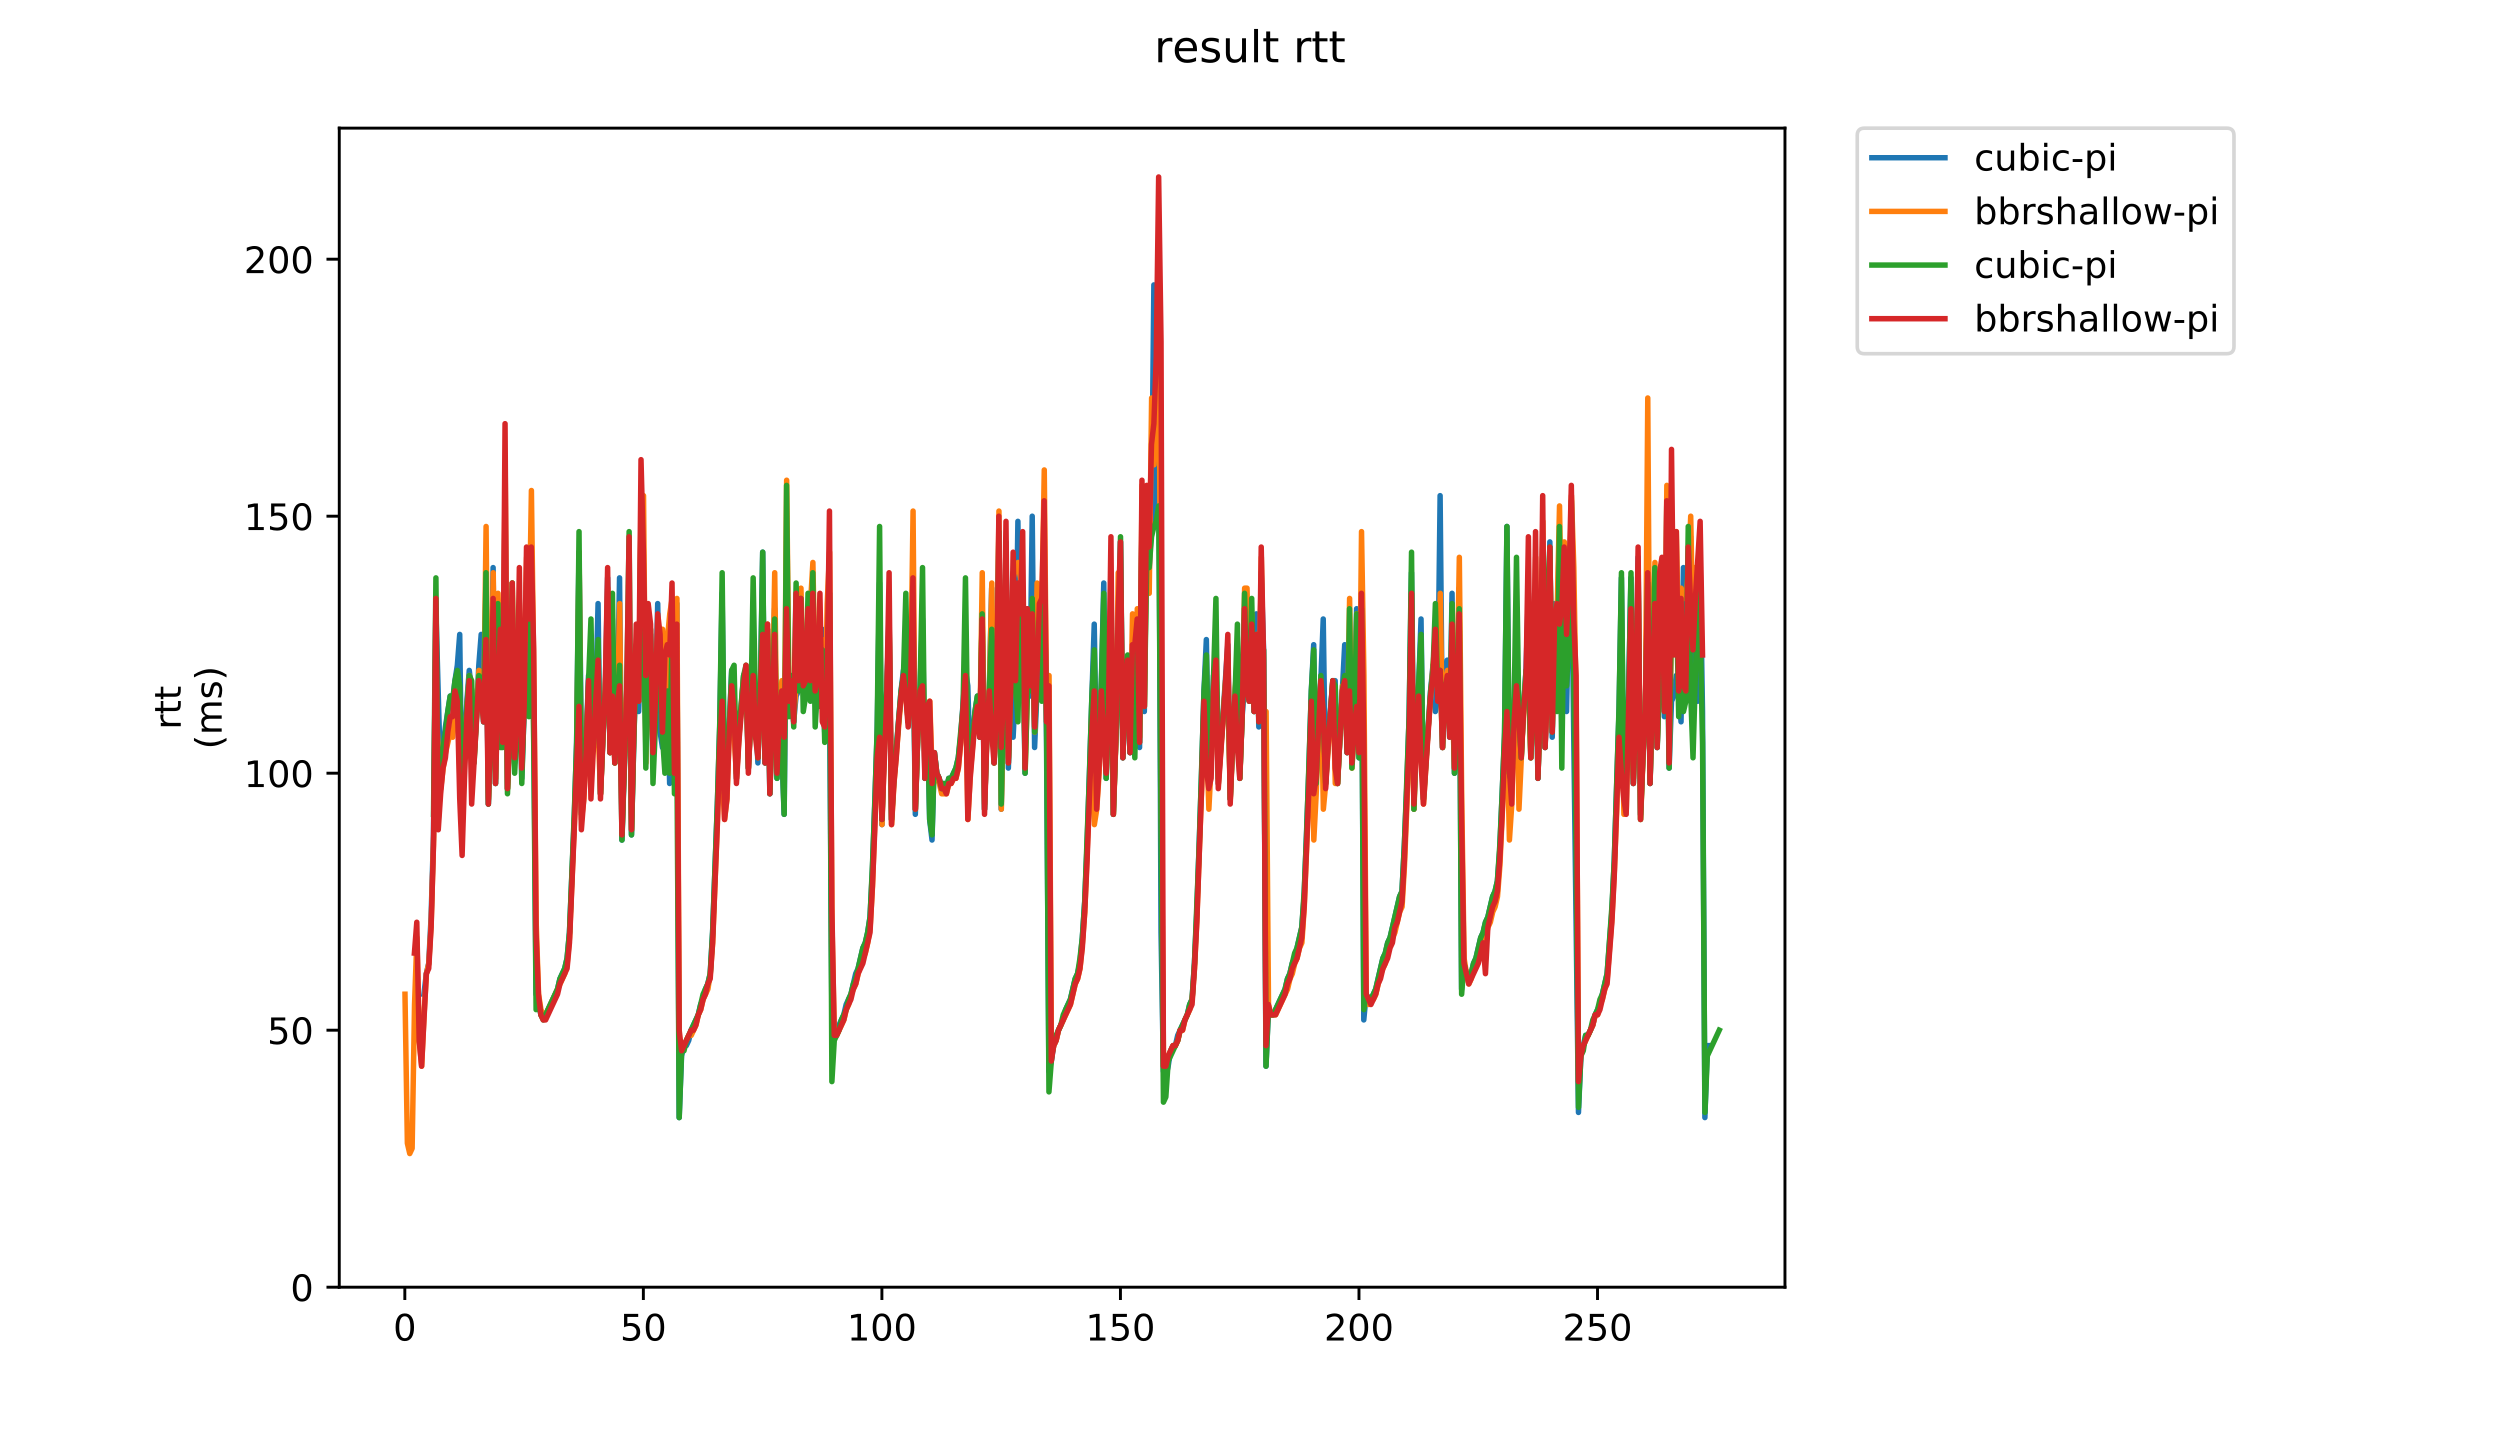 <?xml version="1.0" encoding="utf-8" standalone="no"?>
<!DOCTYPE svg PUBLIC "-//W3C//DTD SVG 1.1//EN"
  "http://www.w3.org/Graphics/SVG/1.1/DTD/svg11.dtd">
<!-- Created with matplotlib (https://matplotlib.org/) -->
<svg height="396pt" version="1.1" viewBox="0 0 684 396" width="684pt" xmlns="http://www.w3.org/2000/svg" xmlns:xlink="http://www.w3.org/1999/xlink">
 <defs>
  <style type="text/css">
*{stroke-linecap:butt;stroke-linejoin:round;}
  </style>
 </defs>
 <g id="figure_1">
  <g id="patch_1">
   <path d="M 0 396 
L 684 396 
L 684 0 
L 0 0 
z
" style="fill:#ffffff;"/>
  </g>
  <g id="axes_1">
   <g id="patch_2">
    <path d="M 92.824 352.174 
L 488.365 352.174 
L 488.365 35.062 
L 92.824 35.062 
z
" style="fill:#ffffff;"/>
   </g>
   <g id="matplotlib.axis_1">
    <g id="xtick_1">
     <g id="line2d_1">
      <defs>
       <path d="M 0 0 
L 0 3.5 
" id="m6a35fc3b63" style="stroke:#000000;stroke-width:0.8;"/>
      </defs>
      <g>
       <use style="stroke:#000000;stroke-width:0.8;" x="110.759" xlink:href="#m6a35fc3b63" y="352.174"/>
      </g>
     </g>
     <g id="text_1">
      <!-- 0 -->
      <defs>
       <path d="M 31.781 66.406 
Q 24.172 66.406 20.328 58.906 
Q 16.5 51.422 16.5 36.375 
Q 16.5 21.391 20.328 13.891 
Q 24.172 6.391 31.781 6.391 
Q 39.453 6.391 43.281 13.891 
Q 47.125 21.391 47.125 36.375 
Q 47.125 51.422 43.281 58.906 
Q 39.453 66.406 31.781 66.406 
z
M 31.781 74.219 
Q 44.047 74.219 50.516 64.516 
Q 56.984 54.828 56.984 36.375 
Q 56.984 17.969 50.516 8.266 
Q 44.047 -1.422 31.781 -1.422 
Q 19.531 -1.422 13.062 8.266 
Q 6.594 17.969 6.594 36.375 
Q 6.594 54.828 13.062 64.516 
Q 19.531 74.219 31.781 74.219 
z
" id="DejaVuSans-48"/>
      </defs>
      <g transform="translate(107.577 366.773)scale(0.1 -0.1)">
       <use xlink:href="#DejaVuSans-48"/>
      </g>
     </g>
    </g>
    <g id="xtick_2">
     <g id="line2d_2">
      <g>
       <use style="stroke:#000000;stroke-width:0.8;" x="176.023" xlink:href="#m6a35fc3b63" y="352.174"/>
      </g>
     </g>
     <g id="text_2">
      <!-- 50 -->
      <defs>
       <path d="M 10.797 72.906 
L 49.516 72.906 
L 49.516 64.594 
L 19.828 64.594 
L 19.828 46.734 
Q 21.969 47.469 24.109 47.828 
Q 26.266 48.188 28.422 48.188 
Q 40.625 48.188 47.75 41.5 
Q 54.891 34.812 54.891 23.391 
Q 54.891 11.625 47.562 5.094 
Q 40.234 -1.422 26.906 -1.422 
Q 22.312 -1.422 17.547 -0.641 
Q 12.797 0.141 7.719 1.703 
L 7.719 11.625 
Q 12.109 9.234 16.797 8.062 
Q 21.484 6.891 26.703 6.891 
Q 35.156 6.891 40.078 11.328 
Q 45.016 15.766 45.016 23.391 
Q 45.016 31 40.078 35.438 
Q 35.156 39.891 26.703 39.891 
Q 22.75 39.891 18.812 39.016 
Q 14.891 38.141 10.797 36.281 
z
" id="DejaVuSans-53"/>
      </defs>
      <g transform="translate(169.661 366.773)scale(0.1 -0.1)">
       <use xlink:href="#DejaVuSans-53"/>
       <use x="63.623" xlink:href="#DejaVuSans-48"/>
      </g>
     </g>
    </g>
    <g id="xtick_3">
     <g id="line2d_3">
      <g>
       <use style="stroke:#000000;stroke-width:0.8;" x="241.287" xlink:href="#m6a35fc3b63" y="352.174"/>
      </g>
     </g>
     <g id="text_3">
      <!-- 100 -->
      <defs>
       <path d="M 12.406 8.297 
L 28.516 8.297 
L 28.516 63.922 
L 10.984 60.406 
L 10.984 69.391 
L 28.422 72.906 
L 38.281 72.906 
L 38.281 8.297 
L 54.391 8.297 
L 54.391 0 
L 12.406 0 
z
" id="DejaVuSans-49"/>
      </defs>
      <g transform="translate(231.744 366.773)scale(0.1 -0.1)">
       <use xlink:href="#DejaVuSans-49"/>
       <use x="63.623" xlink:href="#DejaVuSans-48"/>
       <use x="127.246" xlink:href="#DejaVuSans-48"/>
      </g>
     </g>
    </g>
    <g id="xtick_4">
     <g id="line2d_4">
      <g>
       <use style="stroke:#000000;stroke-width:0.8;" x="306.552" xlink:href="#m6a35fc3b63" y="352.174"/>
      </g>
     </g>
     <g id="text_4">
      <!-- 150 -->
      <g transform="translate(297.008 366.773)scale(0.1 -0.1)">
       <use xlink:href="#DejaVuSans-49"/>
       <use x="63.623" xlink:href="#DejaVuSans-53"/>
       <use x="127.246" xlink:href="#DejaVuSans-48"/>
      </g>
     </g>
    </g>
    <g id="xtick_5">
     <g id="line2d_5">
      <g>
       <use style="stroke:#000000;stroke-width:0.8;" x="371.816" xlink:href="#m6a35fc3b63" y="352.174"/>
      </g>
     </g>
     <g id="text_5">
      <!-- 200 -->
      <defs>
       <path d="M 19.188 8.297 
L 53.609 8.297 
L 53.609 0 
L 7.328 0 
L 7.328 8.297 
Q 12.938 14.109 22.625 23.891 
Q 32.328 33.688 34.812 36.531 
Q 39.547 41.844 41.422 45.531 
Q 43.312 49.219 43.312 52.781 
Q 43.312 58.594 39.234 62.25 
Q 35.156 65.922 28.609 65.922 
Q 23.969 65.922 18.812 64.312 
Q 13.672 62.703 7.812 59.422 
L 7.812 69.391 
Q 13.766 71.781 18.938 73 
Q 24.125 74.219 28.422 74.219 
Q 39.75 74.219 46.484 68.547 
Q 53.219 62.891 53.219 53.422 
Q 53.219 48.922 51.531 44.891 
Q 49.859 40.875 45.406 35.406 
Q 44.188 33.984 37.641 27.219 
Q 31.109 20.453 19.188 8.297 
z
" id="DejaVuSans-50"/>
      </defs>
      <g transform="translate(362.272 366.773)scale(0.1 -0.1)">
       <use xlink:href="#DejaVuSans-50"/>
       <use x="63.623" xlink:href="#DejaVuSans-48"/>
       <use x="127.246" xlink:href="#DejaVuSans-48"/>
      </g>
     </g>
    </g>
    <g id="xtick_6">
     <g id="line2d_6">
      <g>
       <use style="stroke:#000000;stroke-width:0.8;" x="437.08" xlink:href="#m6a35fc3b63" y="352.174"/>
      </g>
     </g>
     <g id="text_6">
      <!-- 250 -->
      <g transform="translate(427.537 366.773)scale(0.1 -0.1)">
       <use xlink:href="#DejaVuSans-50"/>
       <use x="63.623" xlink:href="#DejaVuSans-53"/>
       <use x="127.246" xlink:href="#DejaVuSans-48"/>
      </g>
     </g>
    </g>
   </g>
   <g id="matplotlib.axis_2">
    <g id="ytick_1">
     <g id="line2d_7">
      <defs>
       <path d="M 0 0 
L -3.5 0 
" id="mbf02fd6217" style="stroke:#000000;stroke-width:0.8;"/>
      </defs>
      <g>
       <use style="stroke:#000000;stroke-width:0.8;" x="92.824" xlink:href="#mbf02fd6217" y="352.174"/>
      </g>
     </g>
     <g id="text_7">
      <!-- 0 -->
      <g transform="translate(79.461 355.973)scale(0.1 -0.1)">
       <use xlink:href="#DejaVuSans-48"/>
      </g>
     </g>
    </g>
    <g id="ytick_2">
     <g id="line2d_8">
      <g>
       <use style="stroke:#000000;stroke-width:0.8;" x="92.824" xlink:href="#mbf02fd6217" y="281.861"/>
      </g>
     </g>
     <g id="text_8">
      <!-- 50 -->
      <g transform="translate(73.099 285.66)scale(0.1 -0.1)">
       <use xlink:href="#DejaVuSans-53"/>
       <use x="63.623" xlink:href="#DejaVuSans-48"/>
      </g>
     </g>
    </g>
    <g id="ytick_3">
     <g id="line2d_9">
      <g>
       <use style="stroke:#000000;stroke-width:0.8;" x="92.824" xlink:href="#mbf02fd6217" y="211.548"/>
      </g>
     </g>
     <g id="text_9">
      <!-- 100 -->
      <g transform="translate(66.736 215.347)scale(0.1 -0.1)">
       <use xlink:href="#DejaVuSans-49"/>
       <use x="63.623" xlink:href="#DejaVuSans-48"/>
       <use x="127.246" xlink:href="#DejaVuSans-48"/>
      </g>
     </g>
    </g>
    <g id="ytick_4">
     <g id="line2d_10">
      <g>
       <use style="stroke:#000000;stroke-width:0.8;" x="92.824" xlink:href="#mbf02fd6217" y="141.235"/>
      </g>
     </g>
     <g id="text_10">
      <!-- 150 -->
      <g transform="translate(66.736 145.034)scale(0.1 -0.1)">
       <use xlink:href="#DejaVuSans-49"/>
       <use x="63.623" xlink:href="#DejaVuSans-53"/>
       <use x="127.246" xlink:href="#DejaVuSans-48"/>
      </g>
     </g>
    </g>
    <g id="ytick_5">
     <g id="line2d_11">
      <g>
       <use style="stroke:#000000;stroke-width:0.8;" x="92.824" xlink:href="#mbf02fd6217" y="70.922"/>
      </g>
     </g>
     <g id="text_11">
      <!-- 200 -->
      <g transform="translate(66.736 74.721)scale(0.1 -0.1)">
       <use xlink:href="#DejaVuSans-50"/>
       <use x="63.623" xlink:href="#DejaVuSans-48"/>
       <use x="127.246" xlink:href="#DejaVuSans-48"/>
      </g>
     </g>
    </g>
    <g id="text_12">
     <!-- rtt -->
     <defs>
      <path d="M 41.109 46.297 
Q 39.594 47.172 37.812 47.578 
Q 36.031 48 33.891 48 
Q 26.266 48 22.188 43.047 
Q 18.109 38.094 18.109 28.812 
L 18.109 0 
L 9.078 0 
L 9.078 54.688 
L 18.109 54.688 
L 18.109 46.188 
Q 20.953 51.172 25.484 53.578 
Q 30.031 56 36.531 56 
Q 37.453 56 38.578 55.875 
Q 39.703 55.766 41.062 55.516 
z
" id="DejaVuSans-114"/>
      <path d="M 18.312 70.219 
L 18.312 54.688 
L 36.812 54.688 
L 36.812 47.703 
L 18.312 47.703 
L 18.312 18.016 
Q 18.312 11.328 20.141 9.422 
Q 21.969 7.516 27.594 7.516 
L 36.812 7.516 
L 36.812 0 
L 27.594 0 
Q 17.188 0 13.234 3.875 
Q 9.281 7.766 9.281 18.016 
L 9.281 47.703 
L 2.688 47.703 
L 2.688 54.688 
L 9.281 54.688 
L 9.281 70.219 
z
" id="DejaVuSans-116"/>
     </defs>
     <g transform="translate(49.459 199.594)rotate(-90)scale(0.1 -0.1)">
      <use xlink:href="#DejaVuSans-114"/>
      <use x="41.113" xlink:href="#DejaVuSans-116"/>
      <use x="80.322" xlink:href="#DejaVuSans-116"/>
     </g>
     <!-- (ms) -->
     <defs>
      <path d="M 31 75.875 
Q 24.469 64.656 21.281 53.656 
Q 18.109 42.672 18.109 31.391 
Q 18.109 20.125 21.312 9.062 
Q 24.516 -2 31 -13.188 
L 23.188 -13.188 
Q 15.875 -1.703 12.234 9.375 
Q 8.594 20.453 8.594 31.391 
Q 8.594 42.281 12.203 53.312 
Q 15.828 64.359 23.188 75.875 
z
" id="DejaVuSans-40"/>
      <path d="M 52 44.188 
Q 55.375 50.25 60.062 53.125 
Q 64.75 56 71.094 56 
Q 79.641 56 84.281 50.016 
Q 88.922 44.047 88.922 33.016 
L 88.922 0 
L 79.891 0 
L 79.891 32.719 
Q 79.891 40.578 77.094 44.375 
Q 74.312 48.188 68.609 48.188 
Q 61.625 48.188 57.562 43.547 
Q 53.516 38.922 53.516 30.906 
L 53.516 0 
L 44.484 0 
L 44.484 32.719 
Q 44.484 40.625 41.703 44.406 
Q 38.922 48.188 33.109 48.188 
Q 26.219 48.188 22.156 43.531 
Q 18.109 38.875 18.109 30.906 
L 18.109 0 
L 9.078 0 
L 9.078 54.688 
L 18.109 54.688 
L 18.109 46.188 
Q 21.188 51.219 25.484 53.609 
Q 29.781 56 35.688 56 
Q 41.656 56 45.828 52.969 
Q 50 49.953 52 44.188 
z
" id="DejaVuSans-109"/>
      <path d="M 44.281 53.078 
L 44.281 44.578 
Q 40.484 46.531 36.375 47.5 
Q 32.281 48.484 27.875 48.484 
Q 21.188 48.484 17.844 46.438 
Q 14.5 44.391 14.5 40.281 
Q 14.5 37.156 16.891 35.375 
Q 19.281 33.594 26.516 31.984 
L 29.594 31.297 
Q 39.156 29.25 43.188 25.516 
Q 47.219 21.781 47.219 15.094 
Q 47.219 7.469 41.188 3.016 
Q 35.156 -1.422 24.609 -1.422 
Q 20.219 -1.422 15.453 -0.562 
Q 10.688 0.297 5.422 2 
L 5.422 11.281 
Q 10.406 8.688 15.234 7.391 
Q 20.062 6.109 24.812 6.109 
Q 31.156 6.109 34.562 8.281 
Q 37.984 10.453 37.984 14.406 
Q 37.984 18.062 35.516 20.016 
Q 33.062 21.969 24.703 23.781 
L 21.578 24.516 
Q 13.234 26.266 9.516 29.906 
Q 5.812 33.547 5.812 39.891 
Q 5.812 47.609 11.281 51.797 
Q 16.75 56 26.812 56 
Q 31.781 56 36.172 55.266 
Q 40.578 54.547 44.281 53.078 
z
" id="DejaVuSans-115"/>
      <path d="M 8.016 75.875 
L 15.828 75.875 
Q 23.141 64.359 26.781 53.312 
Q 30.422 42.281 30.422 31.391 
Q 30.422 20.453 26.781 9.375 
Q 23.141 -1.703 15.828 -13.188 
L 8.016 -13.188 
Q 14.5 -2 17.703 9.062 
Q 20.906 20.125 20.906 31.391 
Q 20.906 42.672 17.703 53.656 
Q 14.5 64.656 8.016 75.875 
z
" id="DejaVuSans-41"/>
     </defs>
     <g transform="translate(60.657 204.995)rotate(-90)scale(0.1 -0.1)">
      <use xlink:href="#DejaVuSans-40"/>
      <use x="39.014" xlink:href="#DejaVuSans-109"/>
      <use x="136.426" xlink:href="#DejaVuSans-115"/>
      <use x="188.525" xlink:href="#DejaVuSans-41"/>
     </g>
    </g>
   </g>
   <g id="line2d_12">
    <path clip-path="url(#pf6771f4db4)" d="M 115.989 272.017 
L 116.642 266.392 
L 117.294 263.58 
L 117.947 250.923 
L 118.6 228.423 
L 119.252 166.548 
L 120.557 212.954 
L 121.21 204.517 
L 121.863 198.892 
L 123.168 190.454 
L 123.821 191.861 
L 124.473 186.235 
L 125.126 182.017 
L 125.779 173.579 
L 126.431 222.798 
L 127.084 204.517 
L 127.737 191.861 
L 128.389 183.423 
L 129.042 189.048 
L 129.694 207.329 
L 130.347 196.079 
L 131 182.017 
L 131.652 173.579 
L 132.305 197.486 
L 132.958 160.923 
L 133.61 219.986 
L 134.263 197.486 
L 134.916 155.298 
L 135.568 214.361 
L 136.221 174.985 
L 136.874 187.642 
L 137.526 203.111 
L 138.179 137.016 
L 138.831 215.767 
L 139.484 198.892 
L 140.137 165.142 
L 140.789 208.736 
L 141.442 196.079 
L 142.095 173.579 
L 142.747 212.954 
L 143.4 194.673 
L 144.053 159.517 
L 144.705 172.173 
L 145.358 169.36 
L 146.011 190.454 
L 146.663 272.017 
L 147.316 273.424 
L 147.969 277.642 
L 149.274 277.642 
L 152.537 270.611 
L 153.19 267.799 
L 154.495 264.986 
L 155.148 262.174 
L 155.8 255.142 
L 157.106 224.204 
L 157.758 203.111 
L 158.411 151.079 
L 159.063 203.111 
L 159.716 210.142 
L 160.369 203.111 
L 161.021 184.829 
L 161.674 193.267 
L 162.327 204.517 
L 162.979 191.861 
L 163.632 165.142 
L 164.285 217.173 
L 165.59 189.048 
L 166.243 158.11 
L 166.895 205.923 
L 167.548 169.36 
L 168.2 208.736 
L 168.853 196.079 
L 169.506 158.11 
L 170.158 229.83 
L 171.464 189.048 
L 172.116 172.173 
L 172.769 228.423 
L 174.074 176.392 
L 174.727 194.673 
L 176.032 160.923 
L 176.685 200.298 
L 177.337 180.61 
L 177.99 173.579 
L 178.643 207.329 
L 179.295 194.673 
L 179.948 165.142 
L 180.601 200.298 
L 181.253 204.517 
L 181.906 190.454 
L 182.559 184.829 
L 183.211 214.361 
L 183.864 173.579 
L 184.517 211.548 
L 185.169 165.142 
L 185.822 305.768 
L 186.474 288.892 
L 187.127 286.08 
L 187.78 286.08 
L 188.432 284.674 
L 189.085 281.861 
L 191.043 277.642 
L 191.696 274.83 
L 192.348 273.424 
L 193.001 270.611 
L 193.654 269.205 
L 194.306 266.392 
L 194.959 255.142 
L 196.264 219.986 
L 196.917 198.892 
L 197.569 162.329 
L 198.222 217.173 
L 199.527 198.892 
L 200.18 183.423 
L 200.833 191.861 
L 201.485 212.954 
L 202.138 201.704 
L 203.443 184.829 
L 204.096 183.423 
L 204.748 210.142 
L 205.401 196.079 
L 206.054 184.829 
L 206.706 193.267 
L 207.359 208.736 
L 208.012 190.454 
L 208.664 151.079 
L 209.317 208.736 
L 209.97 172.173 
L 210.622 217.173 
L 211.275 196.079 
L 211.928 166.548 
L 212.58 212.954 
L 213.233 196.079 
L 213.885 204.517 
L 214.538 222.798 
L 215.191 163.735 
L 215.843 193.267 
L 216.496 186.235 
L 217.149 197.486 
L 217.801 190.454 
L 218.454 189.048 
L 219.107 186.235 
L 219.759 189.048 
L 220.412 186.235 
L 221.065 190.454 
L 221.717 189.048 
L 222.37 186.235 
L 223.023 190.454 
L 223.675 187.642 
L 224.328 187.642 
L 224.98 172.173 
L 225.633 200.298 
L 226.286 187.642 
L 226.938 187.642 
L 227.591 276.236 
L 228.244 283.267 
L 230.854 277.642 
L 231.507 274.83 
L 232.812 272.017 
L 234.117 266.392 
L 234.77 264.986 
L 236.075 259.361 
L 236.728 257.955 
L 237.381 255.142 
L 238.033 250.923 
L 238.686 238.267 
L 239.991 200.298 
L 240.644 159.517 
L 241.297 225.611 
L 241.949 203.111 
L 242.602 189.048 
L 243.254 167.954 
L 243.907 224.204 
L 244.56 212.954 
L 246.518 189.048 
L 247.17 183.423 
L 247.823 189.048 
L 248.476 197.486 
L 249.128 186.235 
L 249.781 169.36 
L 250.434 222.798 
L 251.086 201.704 
L 251.739 187.642 
L 252.391 169.36 
L 253.044 212.954 
L 253.697 193.267 
L 254.349 224.204 
L 255.002 229.83 
L 255.655 205.923 
L 256.307 211.548 
L 256.96 212.954 
L 257.613 215.767 
L 258.265 214.361 
L 258.918 215.767 
L 259.571 212.954 
L 260.223 212.954 
L 261.528 210.142 
L 262.181 207.329 
L 262.834 201.704 
L 264.139 183.423 
L 264.792 187.642 
L 265.444 210.142 
L 266.75 194.673 
L 267.402 190.454 
L 268.055 201.704 
L 268.708 167.954 
L 269.36 221.392 
L 270.013 200.298 
L 270.665 189.048 
L 271.318 160.923 
L 271.971 208.736 
L 272.623 194.673 
L 273.276 160.923 
L 273.929 221.392 
L 274.581 190.454 
L 275.234 148.266 
L 275.887 210.142 
L 276.539 187.642 
L 277.192 201.704 
L 277.845 187.642 
L 278.497 142.641 
L 279.15 191.861 
L 279.802 167.954 
L 280.455 211.548 
L 281.108 166.548 
L 281.76 190.454 
L 282.413 141.235 
L 283.066 204.517 
L 283.718 189.048 
L 284.371 179.204 
L 285.024 163.735 
L 285.676 151.079 
L 286.329 203.111 
L 286.982 293.111 
L 287.634 290.299 
L 288.287 286.08 
L 288.94 284.674 
L 289.592 281.861 
L 290.897 279.049 
L 291.55 276.236 
L 292.855 273.424 
L 294.161 267.799 
L 294.813 266.392 
L 295.466 263.58 
L 296.119 256.548 
L 296.771 246.705 
L 297.424 231.236 
L 299.382 170.767 
L 300.034 211.548 
L 300.687 205.923 
L 301.34 186.235 
L 301.992 159.517 
L 302.645 212.954 
L 303.298 193.267 
L 303.95 158.11 
L 304.603 222.798 
L 305.256 203.111 
L 305.908 187.642 
L 306.561 148.266 
L 307.214 207.329 
L 307.866 189.048 
L 308.519 190.454 
L 309.171 205.923 
L 310.477 173.579 
L 311.129 172.173 
L 311.782 204.517 
L 312.435 142.641 
L 313.087 194.673 
L 313.74 142.641 
L 314.393 156.704 
L 315.045 142.641 
L 315.698 77.953 
L 316.351 141.235 
L 317.003 106.079 
L 317.656 255.142 
L 318.308 293.111 
L 318.961 294.517 
L 319.614 291.705 
L 320.266 287.486 
L 320.919 286.08 
L 321.572 286.08 
L 322.224 283.267 
L 324.835 277.642 
L 325.488 274.83 
L 326.14 273.424 
L 326.793 263.58 
L 327.445 249.517 
L 328.751 211.548 
L 329.403 189.048 
L 330.056 174.985 
L 330.709 211.548 
L 331.361 205.923 
L 332.014 184.829 
L 332.667 186.235 
L 333.319 214.361 
L 335.93 176.392 
L 336.582 218.579 
L 337.235 203.111 
L 337.888 190.454 
L 338.54 180.61 
L 339.193 212.954 
L 339.846 196.079 
L 340.498 187.642 
L 341.151 167.954 
L 341.804 191.861 
L 342.456 169.36 
L 343.109 194.673 
L 343.762 167.954 
L 344.414 198.892 
L 345.067 156.704 
L 345.719 177.798 
L 346.372 291.705 
L 347.025 276.236 
L 347.677 277.642 
L 348.33 277.642 
L 351.593 270.611 
L 352.246 267.799 
L 352.899 266.392 
L 353.551 263.58 
L 354.204 262.174 
L 356.162 253.736 
L 356.814 245.298 
L 358.12 210.142 
L 358.772 189.048 
L 359.425 176.392 
L 360.078 214.361 
L 360.73 197.486 
L 361.383 186.235 
L 362.036 169.36 
L 362.688 214.361 
L 363.341 203.111 
L 364.646 186.235 
L 365.299 186.235 
L 365.951 214.361 
L 367.909 176.392 
L 368.562 205.923 
L 369.215 190.454 
L 369.867 184.829 
L 370.52 200.298 
L 371.173 166.548 
L 371.825 207.329 
L 372.478 162.329 
L 373.131 279.049 
L 373.783 272.017 
L 374.436 273.424 
L 375.088 273.424 
L 376.394 270.611 
L 378.352 262.174 
L 379.004 260.767 
L 379.657 257.955 
L 380.31 256.548 
L 382.92 245.298 
L 383.573 243.892 
L 384.225 231.236 
L 384.878 215.767 
L 385.531 196.079 
L 386.183 156.704 
L 386.836 221.392 
L 387.489 200.298 
L 388.141 187.642 
L 388.794 169.36 
L 389.447 218.579 
L 391.405 189.048 
L 392.057 182.017 
L 392.71 194.673 
L 393.362 190.454 
L 394.015 135.61 
L 394.668 204.517 
L 395.32 187.642 
L 395.973 180.61 
L 396.626 201.704 
L 397.278 162.329 
L 397.931 211.548 
L 398.584 191.861 
L 399.236 160.923 
L 399.889 270.611 
L 400.542 263.58 
L 401.194 266.392 
L 401.847 267.799 
L 402.499 266.392 
L 403.152 263.58 
L 403.805 262.174 
L 405.11 256.548 
L 405.763 255.142 
L 406.415 252.33 
L 407.068 250.923 
L 408.373 245.298 
L 409.026 243.892 
L 409.679 241.08 
L 410.331 232.642 
L 411.636 201.704 
L 412.289 144.048 
L 412.942 211.548 
L 413.594 214.361 
L 414.247 193.267 
L 414.9 183.423 
L 416.205 207.329 
L 416.858 193.267 
L 417.51 183.423 
L 418.163 162.329 
L 418.816 207.329 
L 419.468 193.267 
L 420.121 172.173 
L 420.774 212.954 
L 421.426 191.861 
L 422.079 149.673 
L 422.731 204.517 
L 423.384 189.048 
L 424.037 148.266 
L 424.689 201.704 
L 425.342 165.142 
L 425.995 172.173 
L 426.647 146.86 
L 427.3 198.892 
L 427.953 167.954 
L 428.605 194.673 
L 429.258 162.329 
L 429.911 148.266 
L 431.868 304.361 
L 432.521 288.892 
L 433.826 283.267 
L 434.479 283.267 
L 435.784 280.455 
L 436.437 277.642 
L 437.742 274.83 
L 439.7 266.392 
L 441.005 249.517 
L 441.658 235.455 
L 442.963 194.673 
L 443.616 158.11 
L 444.269 215.767 
L 444.921 207.329 
L 445.574 190.454 
L 446.227 158.11 
L 446.879 214.361 
L 447.532 193.267 
L 448.185 152.485 
L 448.837 222.798 
L 449.49 207.329 
L 450.142 194.673 
L 450.795 159.517 
L 451.448 214.361 
L 452.1 190.454 
L 452.753 159.517 
L 453.406 204.517 
L 454.711 162.329 
L 455.364 196.079 
L 456.016 138.423 
L 456.669 210.142 
L 457.322 191.861 
L 457.974 190.454 
L 458.627 184.829 
L 459.279 189.048 
L 459.932 197.486 
L 460.585 155.298 
L 461.237 187.642 
L 461.89 186.235 
L 462.543 146.86 
L 463.195 198.892 
L 463.848 158.11 
L 464.501 191.861 
L 465.153 153.891 
L 465.806 194.673 
L 466.459 305.768 
L 467.111 286.08 
L 467.764 286.08 
L 467.764 286.08 
" style="fill:none;stroke:#1f77b4;stroke-linecap:square;stroke-width:1.5;"/>
   </g>
   <g id="line2d_13">
    <path clip-path="url(#pf6771f4db4)" d="M 110.803 272.017 
L 111.456 312.799 
L 112.108 315.611 
L 112.761 314.205 
L 113.414 274.83 
L 114.066 256.548 
L 114.719 284.674 
L 115.372 291.705 
L 116.024 277.642 
L 116.677 266.392 
L 117.329 263.58 
L 117.982 252.33 
L 118.635 229.83 
L 119.287 191.861 
L 119.94 205.923 
L 120.593 215.767 
L 121.245 210.142 
L 121.898 205.923 
L 123.203 200.298 
L 123.856 201.704 
L 124.509 194.673 
L 125.161 184.829 
L 125.814 212.954 
L 126.467 224.204 
L 127.119 204.517 
L 127.772 193.267 
L 128.424 184.829 
L 129.077 189.048 
L 129.73 207.329 
L 131.035 183.423 
L 131.688 190.454 
L 132.34 196.079 
L 132.993 144.048 
L 133.646 218.579 
L 134.298 196.079 
L 134.951 156.704 
L 135.604 212.954 
L 136.256 162.329 
L 137.561 201.704 
L 138.214 127.173 
L 138.867 215.767 
L 139.519 197.486 
L 140.172 159.517 
L 140.825 205.923 
L 141.477 196.079 
L 142.13 172.173 
L 142.783 210.142 
L 144.088 152.485 
L 144.741 174.985 
L 145.393 134.204 
L 146.046 184.829 
L 146.698 252.33 
L 147.351 272.017 
L 148.004 276.236 
L 148.656 277.642 
L 149.309 277.642 
L 154.53 266.392 
L 155.183 263.58 
L 155.835 256.548 
L 157.141 225.611 
L 157.793 207.329 
L 158.446 151.079 
L 159.099 224.204 
L 159.751 218.579 
L 161.057 187.642 
L 161.709 200.298 
L 162.362 204.517 
L 163.015 191.861 
L 163.667 200.298 
L 164.32 217.173 
L 164.972 201.704 
L 165.625 189.048 
L 166.278 160.923 
L 166.93 205.923 
L 167.583 191.861 
L 168.236 208.736 
L 168.888 196.079 
L 169.541 165.142 
L 170.194 228.423 
L 170.846 205.923 
L 171.499 189.048 
L 172.152 180.61 
L 172.804 227.017 
L 173.457 197.486 
L 174.109 177.798 
L 174.762 191.861 
L 175.415 137.016 
L 176.067 135.61 
L 176.72 208.736 
L 177.373 167.954 
L 178.025 182.017 
L 178.678 205.923 
L 179.331 190.454 
L 179.983 172.173 
L 181.289 172.173 
L 181.941 201.704 
L 182.594 174.985 
L 183.246 167.954 
L 183.899 163.735 
L 184.552 211.548 
L 185.204 163.735 
L 185.857 284.674 
L 186.51 287.486 
L 188.468 283.267 
L 189.12 283.267 
L 190.426 280.455 
L 191.078 277.642 
L 191.731 276.236 
L 192.384 273.424 
L 193.689 270.611 
L 194.341 266.392 
L 194.994 257.955 
L 196.299 224.204 
L 196.952 203.111 
L 198.257 224.204 
L 198.91 218.579 
L 199.563 198.892 
L 200.215 189.048 
L 201.521 212.954 
L 202.173 201.704 
L 203.478 184.829 
L 204.131 186.235 
L 204.784 210.142 
L 205.436 196.079 
L 206.089 184.829 
L 206.742 189.048 
L 207.394 207.329 
L 208.7 169.36 
L 209.352 207.329 
L 210.005 170.767 
L 210.658 215.767 
L 211.31 194.673 
L 211.963 156.704 
L 212.615 210.142 
L 213.268 193.267 
L 213.921 186.235 
L 214.573 207.329 
L 215.226 131.391 
L 215.879 190.454 
L 216.531 186.235 
L 217.184 196.079 
L 217.837 187.642 
L 218.489 186.235 
L 219.142 160.923 
L 219.795 187.642 
L 220.447 184.829 
L 221.1 189.048 
L 221.752 165.142 
L 222.405 153.891 
L 223.058 187.642 
L 223.71 186.235 
L 224.363 187.642 
L 225.016 174.985 
L 225.668 198.892 
L 226.321 165.142 
L 226.974 151.079 
L 227.626 252.33 
L 228.279 283.267 
L 228.932 283.267 
L 230.889 279.049 
L 231.542 276.236 
L 232.195 274.83 
L 232.847 272.017 
L 234.153 269.205 
L 235.458 263.58 
L 236.763 260.767 
L 237.416 257.955 
L 238.069 253.736 
L 238.721 242.486 
L 240.026 205.923 
L 240.679 205.923 
L 241.332 225.611 
L 241.984 204.517 
L 242.637 190.454 
L 243.29 170.767 
L 243.942 225.611 
L 244.595 214.361 
L 246.553 190.454 
L 247.206 184.829 
L 247.858 190.454 
L 248.511 197.486 
L 249.163 186.235 
L 249.816 139.829 
L 250.469 221.392 
L 251.121 200.298 
L 252.427 179.204 
L 253.079 211.548 
L 253.732 193.267 
L 254.385 191.861 
L 255.037 211.548 
L 255.69 207.329 
L 256.343 212.954 
L 256.995 214.361 
L 257.648 217.173 
L 258.953 217.173 
L 259.606 214.361 
L 260.258 214.361 
L 260.911 212.954 
L 261.564 212.954 
L 262.216 210.142 
L 262.869 203.111 
L 264.174 186.235 
L 264.827 224.204 
L 265.48 211.548 
L 266.785 196.079 
L 267.438 193.267 
L 268.09 200.298 
L 268.743 156.704 
L 269.395 219.986 
L 270.048 200.298 
L 270.701 189.048 
L 271.353 159.517 
L 272.006 208.736 
L 272.659 194.673 
L 273.311 139.829 
L 273.964 221.392 
L 274.617 189.048 
L 275.269 169.36 
L 275.922 207.329 
L 276.575 186.235 
L 277.227 158.11 
L 277.88 155.298 
L 278.532 153.891 
L 279.185 158.11 
L 279.838 167.954 
L 280.49 210.142 
L 281.143 187.642 
L 281.796 187.642 
L 282.448 167.954 
L 283.101 200.298 
L 283.754 159.517 
L 284.406 176.392 
L 285.059 166.548 
L 285.712 128.579 
L 286.364 197.486 
L 287.017 184.829 
L 287.669 288.892 
L 288.322 286.08 
L 288.975 284.674 
L 289.627 281.861 
L 292.891 274.83 
L 294.196 269.205 
L 294.849 267.799 
L 295.501 264.986 
L 296.154 257.955 
L 296.806 249.517 
L 298.112 215.767 
L 298.764 193.267 
L 299.417 225.611 
L 300.07 221.392 
L 300.722 211.548 
L 301.375 189.048 
L 302.028 177.798 
L 302.68 211.548 
L 303.333 193.267 
L 303.986 167.954 
L 304.638 222.798 
L 305.291 203.111 
L 305.943 156.704 
L 306.596 162.329 
L 307.249 205.923 
L 307.901 187.642 
L 308.554 186.235 
L 309.207 204.517 
L 309.859 167.954 
L 310.512 186.235 
L 311.165 166.548 
L 311.817 201.704 
L 312.47 132.798 
L 313.123 193.267 
L 313.775 139.829 
L 314.428 162.329 
L 315.08 108.891 
L 315.733 127.173 
L 316.386 111.704 
L 317.038 77.953 
L 317.691 210.142 
L 318.344 291.705 
L 318.996 291.705 
L 319.649 288.892 
L 320.954 286.08 
L 321.607 286.08 
L 322.26 284.674 
L 322.912 281.861 
L 323.565 281.861 
L 324.217 279.049 
L 325.523 276.236 
L 326.175 273.424 
L 326.828 264.986 
L 327.481 250.923 
L 329.439 197.486 
L 330.091 200.298 
L 330.744 221.392 
L 331.397 208.736 
L 332.049 187.642 
L 332.702 187.642 
L 333.355 214.361 
L 334.66 196.079 
L 335.312 186.235 
L 335.965 190.454 
L 336.618 218.579 
L 337.923 189.048 
L 338.576 179.204 
L 339.228 212.954 
L 339.881 194.673 
L 340.534 160.923 
L 341.186 160.923 
L 341.839 191.861 
L 342.492 167.954 
L 343.144 193.267 
L 343.797 173.579 
L 344.449 196.079 
L 345.102 152.485 
L 345.755 194.673 
L 346.407 194.673 
L 347.06 274.83 
L 347.713 277.642 
L 349.018 277.642 
L 352.281 270.611 
L 352.934 267.799 
L 353.586 266.392 
L 354.239 263.58 
L 354.892 262.174 
L 355.544 259.361 
L 356.197 257.955 
L 356.85 248.111 
L 358.155 215.767 
L 358.808 196.079 
L 359.46 229.83 
L 360.113 217.173 
L 360.766 198.892 
L 361.418 186.235 
L 362.071 221.392 
L 362.723 214.361 
L 364.681 186.235 
L 365.334 214.361 
L 365.987 214.361 
L 367.292 187.642 
L 367.945 190.454 
L 368.597 204.517 
L 369.25 163.735 
L 369.903 210.142 
L 370.555 197.486 
L 371.208 167.954 
L 371.86 205.923 
L 372.513 145.454 
L 373.166 184.829 
L 373.818 273.424 
L 374.471 274.83 
L 375.124 273.424 
L 375.776 273.424 
L 376.429 272.017 
L 377.734 266.392 
L 379.04 263.58 
L 379.692 259.361 
L 381.65 255.142 
L 382.955 249.517 
L 383.608 248.111 
L 384.261 236.861 
L 385.566 204.517 
L 386.219 180.61 
L 386.871 221.392 
L 387.524 203.111 
L 388.177 189.048 
L 388.829 187.642 
L 389.482 219.986 
L 390.787 198.892 
L 392.745 173.579 
L 393.398 190.454 
L 394.05 162.329 
L 394.703 204.517 
L 395.356 187.642 
L 396.008 183.423 
L 396.661 200.298 
L 397.314 191.861 
L 397.966 210.142 
L 398.619 190.454 
L 399.272 152.485 
L 399.924 218.579 
L 400.577 262.174 
L 401.229 266.392 
L 401.882 269.205 
L 402.535 267.799 
L 403.187 264.986 
L 404.493 262.174 
L 405.145 259.361 
L 406.451 256.548 
L 407.103 253.736 
L 407.756 252.33 
L 408.409 249.517 
L 409.061 248.111 
L 409.714 245.298 
L 410.366 236.861 
L 411.672 208.736 
L 412.324 200.298 
L 412.977 229.83 
L 413.63 219.986 
L 414.282 194.673 
L 414.935 184.829 
L 415.588 221.392 
L 416.893 193.267 
L 417.546 184.829 
L 418.198 189.048 
L 418.851 207.329 
L 419.503 191.861 
L 420.156 152.485 
L 420.809 211.548 
L 421.461 191.861 
L 422.114 142.641 
L 422.767 203.111 
L 423.419 187.642 
L 424.072 152.485 
L 424.725 198.892 
L 425.377 167.954 
L 426.03 167.954 
L 426.683 138.423 
L 427.335 179.204 
L 427.988 148.266 
L 429.293 166.548 
L 429.946 135.61 
L 430.598 155.298 
L 431.251 194.673 
L 431.904 295.924 
L 432.556 287.486 
L 435.82 280.455 
L 436.472 277.642 
L 437.125 277.642 
L 437.777 274.83 
L 438.43 273.424 
L 439.735 267.799 
L 441.041 250.923 
L 441.693 238.267 
L 442.346 221.392 
L 442.999 200.298 
L 443.651 191.861 
L 444.304 222.798 
L 444.957 221.392 
L 445.609 191.861 
L 446.262 200.298 
L 446.914 212.954 
L 447.567 193.267 
L 448.22 158.11 
L 448.872 224.204 
L 449.525 207.329 
L 450.178 194.673 
L 450.83 108.891 
L 451.483 212.954 
L 452.136 189.048 
L 452.788 153.891 
L 453.441 203.111 
L 454.094 183.423 
L 454.746 170.767 
L 455.399 193.267 
L 456.051 132.798 
L 456.704 207.329 
L 457.357 166.548 
L 458.009 165.142 
L 458.662 145.454 
L 459.315 179.204 
L 459.967 160.923 
L 460.62 163.735 
L 461.273 163.735 
L 461.925 156.704 
L 462.578 141.235 
L 463.231 176.392 
L 463.883 155.298 
L 463.883 155.298 
" style="fill:none;stroke:#ff7f0e;stroke-linecap:square;stroke-width:1.5;"/>
   </g>
   <g id="line2d_14">
    <path clip-path="url(#pf6771f4db4)" d="M 118.611 222.798 
L 119.264 158.11 
L 119.917 224.204 
L 120.569 212.954 
L 121.222 204.517 
L 121.875 200.298 
L 122.527 194.673 
L 123.18 190.454 
L 123.832 191.861 
L 124.485 186.235 
L 125.138 183.423 
L 125.79 187.642 
L 126.443 222.798 
L 127.096 204.517 
L 127.748 193.267 
L 128.401 184.829 
L 129.054 186.235 
L 129.706 208.736 
L 131.012 184.829 
L 131.664 187.642 
L 132.317 197.486 
L 132.969 156.704 
L 133.622 219.986 
L 134.275 197.486 
L 134.927 184.829 
L 135.58 214.361 
L 136.233 165.142 
L 136.885 204.517 
L 137.538 204.517 
L 138.191 156.704 
L 138.843 217.173 
L 139.496 200.298 
L 140.149 159.517 
L 140.801 211.548 
L 141.454 198.892 
L 142.106 174.985 
L 142.759 214.361 
L 143.412 193.267 
L 144.064 182.017 
L 144.717 196.079 
L 145.37 159.517 
L 146.022 203.111 
L 146.675 276.236 
L 147.328 273.424 
L 147.98 277.642 
L 148.633 279.049 
L 152.549 270.611 
L 153.201 267.799 
L 154.507 264.986 
L 155.159 262.174 
L 155.812 255.142 
L 157.117 222.798 
L 157.77 203.111 
L 158.423 145.454 
L 159.075 222.798 
L 159.728 210.142 
L 160.38 203.111 
L 161.686 169.36 
L 162.338 204.517 
L 163.644 174.985 
L 164.296 217.173 
L 164.949 201.704 
L 165.602 189.048 
L 166.254 169.36 
L 166.907 205.923 
L 167.56 162.329 
L 168.212 208.736 
L 169.517 182.017 
L 170.17 229.83 
L 171.475 190.454 
L 172.128 145.454 
L 172.781 228.423 
L 173.433 201.704 
L 174.086 182.017 
L 174.739 191.861 
L 175.391 141.235 
L 176.044 167.954 
L 176.697 210.142 
L 177.349 170.767 
L 178.002 172.173 
L 178.654 214.361 
L 179.307 198.892 
L 179.96 176.392 
L 180.612 176.392 
L 181.265 201.704 
L 181.918 211.548 
L 182.57 189.048 
L 183.223 211.548 
L 183.876 172.173 
L 184.528 217.173 
L 185.181 204.517 
L 185.834 305.768 
L 186.486 287.486 
L 187.139 287.486 
L 187.792 284.674 
L 191.055 277.642 
L 192.36 272.017 
L 193.665 269.205 
L 194.318 266.392 
L 194.971 255.142 
L 196.276 219.986 
L 196.929 197.486 
L 197.581 156.704 
L 198.234 217.173 
L 199.539 198.892 
L 200.192 183.423 
L 200.844 182.017 
L 201.497 211.548 
L 202.15 200.298 
L 203.455 184.829 
L 204.108 182.017 
L 204.76 210.142 
L 205.413 196.079 
L 206.066 158.11 
L 206.718 194.673 
L 207.371 207.329 
L 208.023 190.454 
L 208.676 151.079 
L 209.329 208.736 
L 209.981 172.173 
L 210.634 217.173 
L 211.287 196.079 
L 211.939 169.36 
L 212.592 212.954 
L 213.245 194.673 
L 213.897 204.517 
L 214.55 222.798 
L 215.203 132.798 
L 215.855 196.079 
L 216.508 184.829 
L 217.16 198.892 
L 217.813 159.517 
L 218.466 189.048 
L 219.118 163.735 
L 219.771 194.673 
L 220.424 190.454 
L 221.076 162.329 
L 221.729 191.861 
L 222.382 156.704 
L 223.034 198.892 
L 223.687 187.642 
L 224.34 193.267 
L 224.992 177.798 
L 225.645 203.111 
L 226.297 189.048 
L 226.95 162.329 
L 227.603 295.924 
L 228.255 284.674 
L 229.561 281.861 
L 230.213 279.049 
L 231.519 276.236 
L 232.171 273.424 
L 232.824 272.017 
L 233.477 269.205 
L 234.129 267.799 
L 236.087 259.361 
L 236.74 257.955 
L 237.392 255.142 
L 238.045 250.923 
L 238.698 236.861 
L 239.35 219.986 
L 240.003 198.892 
L 240.656 144.048 
L 241.308 224.204 
L 241.961 201.704 
L 242.614 189.048 
L 243.266 170.767 
L 243.919 224.204 
L 244.571 212.954 
L 246.529 189.048 
L 247.182 184.829 
L 247.835 162.329 
L 248.487 197.486 
L 249.14 186.235 
L 249.793 166.548 
L 250.445 221.392 
L 251.098 201.704 
L 251.751 187.642 
L 252.403 155.298 
L 253.056 212.954 
L 253.709 194.673 
L 254.361 224.204 
L 255.014 228.423 
L 255.666 205.923 
L 256.319 211.548 
L 256.972 212.954 
L 257.624 215.767 
L 258.277 214.361 
L 258.93 215.767 
L 259.582 212.954 
L 260.235 212.954 
L 261.54 210.142 
L 262.193 207.329 
L 263.498 193.267 
L 264.151 158.11 
L 264.803 204.517 
L 265.456 210.142 
L 266.761 194.673 
L 267.414 190.454 
L 268.067 201.704 
L 268.719 167.954 
L 269.372 221.392 
L 270.025 200.298 
L 270.677 189.048 
L 271.33 172.173 
L 271.983 208.736 
L 272.635 194.673 
L 273.288 145.454 
L 273.94 219.986 
L 274.593 189.048 
L 275.246 152.485 
L 275.898 208.736 
L 276.551 189.048 
L 277.204 156.704 
L 277.856 186.235 
L 278.509 197.486 
L 279.162 163.735 
L 279.814 169.36 
L 280.467 211.548 
L 281.12 189.048 
L 281.772 189.048 
L 282.425 163.735 
L 283.077 200.298 
L 283.73 186.235 
L 284.383 190.454 
L 285.035 191.861 
L 285.688 156.704 
L 286.341 198.892 
L 286.993 298.736 
L 287.646 290.299 
L 288.299 284.674 
L 290.257 280.455 
L 290.909 277.642 
L 292.867 273.424 
L 294.172 267.799 
L 294.825 266.392 
L 295.478 262.174 
L 296.13 256.548 
L 296.783 246.705 
L 298.088 211.548 
L 298.741 190.454 
L 299.394 177.798 
L 300.046 211.548 
L 300.699 205.923 
L 301.351 186.235 
L 302.004 162.329 
L 302.657 212.954 
L 303.309 193.267 
L 303.962 163.735 
L 304.615 222.798 
L 305.267 203.111 
L 305.92 187.642 
L 306.573 146.86 
L 307.225 207.329 
L 307.878 189.048 
L 308.531 179.204 
L 309.183 205.923 
L 309.836 187.642 
L 310.488 207.329 
L 311.141 172.173 
L 311.794 203.111 
L 312.446 142.641 
L 313.099 193.267 
L 313.752 152.485 
L 314.404 155.298 
L 315.057 146.86 
L 315.71 144.048 
L 316.362 142.641 
L 317.015 138.423 
L 317.668 228.423 
L 318.32 301.549 
L 318.973 300.143 
L 319.625 290.299 
L 322.236 284.674 
L 322.889 281.861 
L 324.847 277.642 
L 325.499 274.83 
L 326.152 273.424 
L 326.805 263.58 
L 328.11 231.236 
L 329.415 189.048 
L 330.068 179.204 
L 330.72 211.548 
L 331.373 205.923 
L 332.678 163.735 
L 333.331 212.954 
L 335.942 179.204 
L 336.594 218.579 
L 337.247 203.111 
L 337.9 190.454 
L 338.552 170.767 
L 339.205 212.954 
L 339.857 196.079 
L 340.51 162.329 
L 341.163 189.048 
L 341.815 191.861 
L 342.468 163.735 
L 343.121 194.673 
L 343.773 173.579 
L 344.426 197.486 
L 345.079 176.392 
L 345.731 177.798 
L 346.384 291.705 
L 347.037 276.236 
L 347.689 277.642 
L 348.342 277.642 
L 351.605 270.611 
L 352.258 267.799 
L 352.91 266.392 
L 354.216 260.767 
L 354.868 259.361 
L 356.174 253.736 
L 356.826 243.892 
L 357.479 228.423 
L 358.784 189.048 
L 359.437 177.798 
L 360.089 214.361 
L 360.742 197.486 
L 361.395 184.829 
L 362.047 196.079 
L 362.7 214.361 
L 363.353 203.111 
L 364.658 186.235 
L 365.311 187.642 
L 365.963 214.361 
L 367.268 189.048 
L 367.921 184.829 
L 368.574 205.923 
L 369.226 166.548 
L 369.879 210.142 
L 370.532 198.892 
L 371.184 167.954 
L 371.837 207.329 
L 372.49 166.548 
L 373.142 276.236 
L 373.795 272.017 
L 374.448 273.424 
L 375.1 273.424 
L 376.405 270.611 
L 378.363 262.174 
L 379.016 260.767 
L 379.669 257.955 
L 380.321 256.548 
L 382.932 245.298 
L 383.585 243.892 
L 384.237 231.236 
L 385.542 196.079 
L 386.195 151.079 
L 386.848 221.392 
L 387.5 200.298 
L 388.806 173.579 
L 389.458 218.579 
L 391.416 189.048 
L 392.069 183.423 
L 392.722 165.142 
L 393.374 190.454 
L 394.027 183.423 
L 394.68 204.517 
L 395.332 187.642 
L 395.985 186.235 
L 396.637 200.298 
L 397.29 165.142 
L 397.943 211.548 
L 398.595 191.861 
L 399.248 166.548 
L 399.901 272.017 
L 400.553 263.58 
L 401.206 266.392 
L 401.859 267.799 
L 402.511 266.392 
L 403.164 263.58 
L 403.817 262.174 
L 405.122 256.548 
L 405.774 255.142 
L 406.427 252.33 
L 407.08 250.923 
L 408.385 245.298 
L 409.038 243.892 
L 409.69 241.08 
L 410.343 231.236 
L 410.996 217.173 
L 411.648 200.298 
L 412.301 144.048 
L 412.954 211.548 
L 413.606 214.361 
L 414.259 193.267 
L 414.911 152.485 
L 415.564 196.079 
L 416.217 207.329 
L 416.869 193.267 
L 417.522 183.423 
L 418.175 183.423 
L 418.827 207.329 
L 419.48 191.861 
L 420.133 172.173 
L 420.785 212.954 
L 421.438 191.861 
L 422.091 152.485 
L 422.743 204.517 
L 423.396 162.329 
L 424.048 149.673 
L 424.701 200.298 
L 425.354 170.767 
L 426.006 194.673 
L 426.659 144.048 
L 427.312 210.142 
L 427.964 159.517 
L 428.617 187.642 
L 429.27 173.579 
L 429.922 137.016 
L 431.228 234.048 
L 431.88 302.955 
L 432.533 288.892 
L 433.185 287.486 
L 433.838 283.267 
L 434.491 283.267 
L 435.143 281.861 
L 435.796 279.049 
L 437.101 276.236 
L 437.754 273.424 
L 438.407 272.017 
L 439.712 266.392 
L 441.017 248.111 
L 441.67 235.455 
L 442.975 193.267 
L 443.628 156.704 
L 444.28 215.767 
L 444.933 208.736 
L 445.586 190.454 
L 446.238 156.704 
L 446.891 214.361 
L 447.544 193.267 
L 448.196 158.11 
L 448.849 224.204 
L 449.502 207.329 
L 450.154 194.673 
L 450.807 159.517 
L 451.459 214.361 
L 452.112 190.454 
L 452.765 155.298 
L 453.417 204.517 
L 454.07 186.235 
L 454.723 153.891 
L 455.375 194.673 
L 456.028 169.36 
L 456.681 210.142 
L 457.333 167.954 
L 457.986 169.36 
L 458.639 162.329 
L 459.291 196.079 
L 459.944 172.173 
L 460.597 194.673 
L 461.249 191.861 
L 461.902 144.048 
L 462.554 189.048 
L 463.207 207.329 
L 464.512 162.329 
L 465.165 172.173 
L 465.818 203.111 
L 466.47 304.361 
L 467.123 288.892 
L 470.386 281.861 
L 470.386 281.861 
" style="fill:none;stroke:#2ca02c;stroke-linecap:square;stroke-width:1.5;"/>
   </g>
   <g id="line2d_15">
    <path clip-path="url(#pf6771f4db4)" d="M 113.381 260.767 
L 114.034 252.33 
L 114.686 284.674 
L 115.339 291.705 
L 116.644 266.392 
L 117.297 264.986 
L 117.95 253.736 
L 118.602 231.236 
L 119.255 163.735 
L 119.907 227.017 
L 120.56 217.173 
L 121.213 210.142 
L 121.865 207.329 
L 122.518 200.298 
L 123.171 196.079 
L 123.823 196.079 
L 124.476 189.048 
L 125.129 191.861 
L 125.781 218.579 
L 126.434 234.048 
L 127.087 212.954 
L 127.739 196.079 
L 128.392 186.235 
L 129.044 219.986 
L 131.002 186.235 
L 131.655 190.454 
L 132.308 197.486 
L 132.96 174.985 
L 133.613 219.986 
L 134.266 197.486 
L 134.918 163.735 
L 135.571 214.361 
L 136.224 190.454 
L 136.876 172.173 
L 137.529 203.111 
L 138.181 115.922 
L 138.834 215.767 
L 139.487 198.892 
L 140.139 159.517 
L 140.792 207.329 
L 141.445 196.079 
L 142.097 155.298 
L 142.75 210.142 
L 143.403 193.267 
L 144.055 149.673 
L 144.708 169.36 
L 145.361 149.673 
L 146.013 177.798 
L 146.666 255.142 
L 147.318 272.017 
L 147.971 277.642 
L 148.624 279.049 
L 149.276 279.049 
L 152.54 272.017 
L 153.192 269.205 
L 155.15 264.986 
L 155.803 257.955 
L 157.108 227.017 
L 158.413 193.267 
L 159.066 227.017 
L 159.719 218.579 
L 160.371 205.923 
L 161.024 186.235 
L 161.677 218.579 
L 162.982 191.861 
L 163.635 180.61 
L 164.287 218.579 
L 164.94 201.704 
L 165.592 189.048 
L 166.245 155.298 
L 166.898 205.923 
L 167.55 190.454 
L 168.203 208.736 
L 168.856 193.267 
L 169.508 187.642 
L 170.161 228.423 
L 171.466 189.048 
L 172.119 146.86 
L 172.772 227.017 
L 174.077 170.767 
L 174.729 191.861 
L 175.382 125.766 
L 176.035 151.079 
L 176.687 184.829 
L 177.34 165.142 
L 177.993 170.767 
L 178.645 205.923 
L 179.298 191.861 
L 179.951 167.954 
L 180.603 173.579 
L 181.256 200.298 
L 181.909 179.204 
L 182.561 176.392 
L 183.214 179.204 
L 183.867 159.517 
L 184.519 211.548 
L 185.172 170.767 
L 185.824 281.861 
L 186.477 287.486 
L 189.088 281.861 
L 189.74 281.861 
L 190.393 280.455 
L 191.046 277.642 
L 191.698 276.236 
L 192.351 273.424 
L 193.004 272.017 
L 193.656 269.205 
L 194.309 267.799 
L 194.961 257.955 
L 196.267 225.611 
L 196.919 204.517 
L 197.572 191.861 
L 198.225 224.204 
L 198.877 218.579 
L 199.53 200.298 
L 200.183 187.642 
L 200.835 194.673 
L 201.488 214.361 
L 202.141 203.111 
L 203.446 187.642 
L 204.098 182.017 
L 204.751 211.548 
L 205.404 196.079 
L 206.056 184.829 
L 206.709 201.704 
L 207.362 207.329 
L 208.667 173.579 
L 209.32 208.736 
L 209.972 170.767 
L 210.625 217.173 
L 211.93 173.579 
L 212.583 211.548 
L 213.235 194.673 
L 213.888 189.048 
L 214.541 201.704 
L 215.193 166.548 
L 215.846 191.861 
L 216.499 186.235 
L 217.151 197.486 
L 217.804 162.329 
L 218.457 186.235 
L 219.109 163.735 
L 219.762 187.642 
L 220.415 186.235 
L 221.067 166.548 
L 221.72 186.235 
L 222.372 162.329 
L 223.025 189.048 
L 223.678 186.235 
L 224.33 162.329 
L 224.983 197.486 
L 225.636 198.892 
L 226.288 186.235 
L 226.941 139.829 
L 227.594 248.111 
L 228.246 283.267 
L 228.899 283.267 
L 230.857 279.049 
L 231.509 276.236 
L 232.815 273.424 
L 233.467 270.611 
L 234.12 269.205 
L 234.773 266.392 
L 236.078 263.58 
L 238.036 255.142 
L 238.689 242.486 
L 239.341 227.017 
L 239.994 207.329 
L 240.646 201.704 
L 241.299 224.204 
L 242.604 191.861 
L 243.257 156.704 
L 243.91 225.611 
L 244.562 214.361 
L 245.215 207.329 
L 245.868 197.486 
L 246.52 190.454 
L 247.173 184.829 
L 247.826 190.454 
L 248.478 198.892 
L 249.131 187.642 
L 249.784 158.11 
L 250.436 221.392 
L 251.089 201.704 
L 251.741 189.048 
L 252.394 187.642 
L 253.047 212.954 
L 253.699 193.267 
L 254.352 191.861 
L 255.005 214.361 
L 255.657 205.923 
L 256.31 211.548 
L 256.963 212.954 
L 257.615 215.767 
L 258.268 215.767 
L 258.921 217.173 
L 259.573 214.361 
L 260.226 214.361 
L 260.878 212.954 
L 261.531 212.954 
L 262.184 210.142 
L 262.836 203.111 
L 264.142 184.829 
L 264.794 224.204 
L 265.447 212.954 
L 266.752 197.486 
L 267.405 193.267 
L 268.058 201.704 
L 268.71 169.36 
L 269.363 222.798 
L 270.015 201.704 
L 270.668 189.048 
L 271.321 200.298 
L 271.973 208.736 
L 272.626 194.673 
L 273.279 141.235 
L 273.931 204.517 
L 274.584 189.048 
L 275.237 142.641 
L 275.889 208.736 
L 276.542 187.642 
L 277.195 151.079 
L 277.847 186.235 
L 278.5 159.517 
L 279.152 167.954 
L 279.805 145.454 
L 280.458 210.142 
L 281.11 166.548 
L 281.763 187.642 
L 282.416 167.954 
L 283.068 198.892 
L 283.721 184.829 
L 284.374 165.142 
L 285.026 163.735 
L 285.679 137.016 
L 286.332 197.486 
L 286.984 187.642 
L 287.637 290.299 
L 288.289 286.08 
L 288.942 284.674 
L 289.595 281.861 
L 292.858 274.83 
L 294.163 269.205 
L 294.816 267.799 
L 295.469 264.986 
L 296.121 259.361 
L 296.774 249.517 
L 297.426 235.455 
L 298.732 200.298 
L 299.384 189.048 
L 300.037 221.392 
L 300.69 210.142 
L 301.342 189.048 
L 301.995 203.111 
L 302.648 211.548 
L 303.3 193.267 
L 303.953 146.86 
L 304.606 222.798 
L 305.258 203.111 
L 305.911 167.954 
L 306.563 148.266 
L 307.216 207.329 
L 307.869 189.048 
L 308.521 180.61 
L 309.174 205.923 
L 309.827 176.392 
L 310.479 176.392 
L 311.132 169.36 
L 311.785 203.111 
L 312.437 131.391 
L 313.09 193.267 
L 313.743 132.798 
L 314.395 149.673 
L 315.048 121.547 
L 315.701 115.922 
L 316.353 97.641 
L 317.006 48.422 
L 317.658 93.422 
L 318.311 291.705 
L 318.964 291.705 
L 319.616 288.892 
L 320.922 286.08 
L 321.574 286.08 
L 322.227 284.674 
L 322.88 281.861 
L 323.532 281.861 
L 324.185 279.049 
L 326.143 274.83 
L 326.795 264.986 
L 327.448 252.33 
L 328.753 215.767 
L 329.406 191.861 
L 330.059 210.142 
L 330.711 215.767 
L 331.364 212.954 
L 332.017 189.048 
L 332.669 180.61 
L 333.322 215.767 
L 335.28 187.642 
L 335.932 173.579 
L 336.585 219.986 
L 337.238 203.111 
L 337.89 190.454 
L 338.543 204.517 
L 339.196 212.954 
L 339.848 196.079 
L 340.501 166.548 
L 341.154 189.048 
L 341.806 191.861 
L 342.459 170.767 
L 343.112 194.673 
L 343.764 173.579 
L 344.417 197.486 
L 345.069 149.673 
L 345.722 180.61 
L 346.375 286.08 
L 347.027 274.83 
L 347.68 277.642 
L 348.985 277.642 
L 351.596 272.017 
L 352.249 269.205 
L 352.901 267.799 
L 353.554 264.986 
L 354.859 262.174 
L 356.164 256.548 
L 356.817 248.111 
L 358.122 215.767 
L 358.775 191.861 
L 359.428 217.173 
L 360.08 212.954 
L 361.386 186.235 
L 362.038 194.673 
L 362.691 215.767 
L 363.343 204.517 
L 364.649 186.235 
L 365.301 210.142 
L 365.954 214.361 
L 367.259 189.048 
L 367.912 186.235 
L 368.565 205.923 
L 369.217 189.048 
L 369.87 208.736 
L 370.523 198.892 
L 371.175 193.267 
L 371.828 205.923 
L 372.48 162.329 
L 373.133 201.704 
L 373.786 272.017 
L 375.091 274.83 
L 376.396 272.017 
L 377.049 269.205 
L 377.702 267.799 
L 378.354 264.986 
L 379.66 262.174 
L 380.312 259.361 
L 380.965 257.955 
L 381.617 253.736 
L 382.27 252.33 
L 383.575 246.705 
L 384.228 235.455 
L 385.533 203.111 
L 386.186 162.329 
L 386.839 219.986 
L 387.491 203.111 
L 388.144 190.454 
L 388.797 208.736 
L 389.449 219.986 
L 391.407 190.454 
L 392.06 184.829 
L 392.712 172.173 
L 393.365 191.861 
L 394.018 183.423 
L 394.67 204.517 
L 395.323 189.048 
L 395.976 184.829 
L 396.628 201.704 
L 397.281 170.767 
L 397.934 210.142 
L 398.586 191.861 
L 399.239 167.954 
L 399.892 224.204 
L 400.544 263.58 
L 401.849 269.205 
L 404.46 263.58 
L 405.765 257.955 
L 406.418 266.392 
L 407.071 253.736 
L 408.376 248.111 
L 409.029 246.705 
L 409.681 243.892 
L 410.334 235.455 
L 410.986 222.798 
L 411.639 205.923 
L 412.292 194.673 
L 412.944 210.142 
L 413.597 219.986 
L 414.25 197.486 
L 414.902 187.642 
L 415.555 196.079 
L 416.208 207.329 
L 416.86 194.673 
L 417.513 186.235 
L 418.166 146.86 
L 418.818 207.329 
L 419.471 193.267 
L 420.123 145.454 
L 420.776 212.954 
L 421.429 191.861 
L 422.081 135.61 
L 422.734 204.517 
L 423.387 189.048 
L 424.039 149.673 
L 424.692 200.298 
L 425.345 169.36 
L 425.997 165.142 
L 426.65 170.767 
L 427.303 166.548 
L 427.955 149.673 
L 428.608 173.579 
L 429.26 159.517 
L 429.913 132.798 
L 430.566 169.36 
L 431.218 184.829 
L 431.871 295.924 
L 432.524 288.892 
L 433.176 286.08 
L 435.787 280.455 
L 436.44 277.642 
L 437.092 277.642 
L 437.745 276.236 
L 439.05 270.611 
L 439.703 269.205 
L 441.008 252.33 
L 441.661 239.673 
L 442.966 201.704 
L 443.619 211.548 
L 444.271 218.579 
L 444.924 222.798 
L 446.229 166.548 
L 446.882 214.361 
L 447.534 193.267 
L 448.187 149.673 
L 448.84 224.204 
L 449.492 207.329 
L 450.145 194.673 
L 450.798 156.704 
L 451.45 214.361 
L 452.756 165.142 
L 453.408 204.517 
L 454.061 156.704 
L 454.714 152.485 
L 455.366 194.673 
L 456.019 137.016 
L 456.672 208.736 
L 457.324 122.954 
L 457.977 179.204 
L 458.629 145.454 
L 459.282 189.048 
L 459.935 163.735 
L 460.587 187.642 
L 461.24 189.048 
L 461.893 149.673 
L 462.545 165.142 
L 463.198 177.798 
L 463.851 163.735 
L 465.156 142.641 
L 465.809 179.204 
L 465.809 179.204 
" style="fill:none;stroke:#d62728;stroke-linecap:square;stroke-width:1.5;"/>
   </g>
   <g id="patch_3">
    <path d="M 92.824 352.174 
L 92.824 35.062 
" style="fill:none;stroke:#000000;stroke-linecap:square;stroke-linejoin:miter;stroke-width:0.8;"/>
   </g>
   <g id="patch_4">
    <path d="M 488.365 352.174 
L 488.365 35.062 
" style="fill:none;stroke:#000000;stroke-linecap:square;stroke-linejoin:miter;stroke-width:0.8;"/>
   </g>
   <g id="patch_5">
    <path d="M 92.824 352.174 
L 488.365 352.174 
" style="fill:none;stroke:#000000;stroke-linecap:square;stroke-linejoin:miter;stroke-width:0.8;"/>
   </g>
   <g id="patch_6">
    <path d="M 92.824 35.062 
L 488.365 35.062 
" style="fill:none;stroke:#000000;stroke-linecap:square;stroke-linejoin:miter;stroke-width:0.8;"/>
   </g>
   <g id="legend_1">
    <g id="patch_7">
     <path d="M 510.142 96.775 
L 609.213 96.775 
Q 611.213 96.775 611.213 94.775 
L 611.213 37.062 
Q 611.213 35.062 609.213 35.062 
L 510.142 35.062 
Q 508.142 35.062 508.142 37.062 
L 508.142 94.775 
Q 508.142 96.775 510.142 96.775 
z
" style="fill:#ffffff;opacity:0.8;stroke:#cccccc;stroke-linejoin:miter;"/>
    </g>
    <g id="line2d_16">
     <path d="M 512.142 43.161 
L 532.142 43.161 
" style="fill:none;stroke:#1f77b4;stroke-linecap:square;stroke-width:1.5;"/>
    </g>
    <g id="line2d_17"/>
    <g id="text_13">
     <!-- cubic-pi -->
     <defs>
      <path d="M 48.781 52.594 
L 48.781 44.188 
Q 44.969 46.297 41.141 47.344 
Q 37.312 48.391 33.406 48.391 
Q 24.656 48.391 19.812 42.844 
Q 14.984 37.312 14.984 27.297 
Q 14.984 17.281 19.812 11.734 
Q 24.656 6.203 33.406 6.203 
Q 37.312 6.203 41.141 7.25 
Q 44.969 8.297 48.781 10.406 
L 48.781 2.094 
Q 45.016 0.344 40.984 -0.531 
Q 36.969 -1.422 32.422 -1.422 
Q 20.062 -1.422 12.781 6.344 
Q 5.516 14.109 5.516 27.297 
Q 5.516 40.672 12.859 48.328 
Q 20.219 56 33.016 56 
Q 37.156 56 41.109 55.141 
Q 45.062 54.297 48.781 52.594 
z
" id="DejaVuSans-99"/>
      <path d="M 8.5 21.578 
L 8.5 54.688 
L 17.484 54.688 
L 17.484 21.922 
Q 17.484 14.156 20.5 10.266 
Q 23.531 6.391 29.594 6.391 
Q 36.859 6.391 41.078 11.031 
Q 45.312 15.672 45.312 23.688 
L 45.312 54.688 
L 54.297 54.688 
L 54.297 0 
L 45.312 0 
L 45.312 8.406 
Q 42.047 3.422 37.719 1 
Q 33.406 -1.422 27.688 -1.422 
Q 18.266 -1.422 13.375 4.438 
Q 8.5 10.297 8.5 21.578 
z
M 31.109 56 
z
" id="DejaVuSans-117"/>
      <path d="M 48.688 27.297 
Q 48.688 37.203 44.609 42.844 
Q 40.531 48.484 33.406 48.484 
Q 26.266 48.484 22.188 42.844 
Q 18.109 37.203 18.109 27.297 
Q 18.109 17.391 22.188 11.75 
Q 26.266 6.109 33.406 6.109 
Q 40.531 6.109 44.609 11.75 
Q 48.688 17.391 48.688 27.297 
z
M 18.109 46.391 
Q 20.953 51.266 25.266 53.625 
Q 29.594 56 35.594 56 
Q 45.562 56 51.781 48.094 
Q 58.016 40.188 58.016 27.297 
Q 58.016 14.406 51.781 6.484 
Q 45.562 -1.422 35.594 -1.422 
Q 29.594 -1.422 25.266 0.953 
Q 20.953 3.328 18.109 8.203 
L 18.109 0 
L 9.078 0 
L 9.078 75.984 
L 18.109 75.984 
z
" id="DejaVuSans-98"/>
      <path d="M 9.422 54.688 
L 18.406 54.688 
L 18.406 0 
L 9.422 0 
z
M 9.422 75.984 
L 18.406 75.984 
L 18.406 64.594 
L 9.422 64.594 
z
" id="DejaVuSans-105"/>
      <path d="M 4.891 31.391 
L 31.203 31.391 
L 31.203 23.391 
L 4.891 23.391 
z
" id="DejaVuSans-45"/>
      <path d="M 18.109 8.203 
L 18.109 -20.797 
L 9.078 -20.797 
L 9.078 54.688 
L 18.109 54.688 
L 18.109 46.391 
Q 20.953 51.266 25.266 53.625 
Q 29.594 56 35.594 56 
Q 45.562 56 51.781 48.094 
Q 58.016 40.188 58.016 27.297 
Q 58.016 14.406 51.781 6.484 
Q 45.562 -1.422 35.594 -1.422 
Q 29.594 -1.422 25.266 0.953 
Q 20.953 3.328 18.109 8.203 
z
M 48.688 27.297 
Q 48.688 37.203 44.609 42.844 
Q 40.531 48.484 33.406 48.484 
Q 26.266 48.484 22.188 42.844 
Q 18.109 37.203 18.109 27.297 
Q 18.109 17.391 22.188 11.75 
Q 26.266 6.109 33.406 6.109 
Q 40.531 6.109 44.609 11.75 
Q 48.688 17.391 48.688 27.297 
z
" id="DejaVuSans-112"/>
     </defs>
     <g transform="translate(540.142 46.661)scale(0.1 -0.1)">
      <use xlink:href="#DejaVuSans-99"/>
      <use x="54.98" xlink:href="#DejaVuSans-117"/>
      <use x="118.359" xlink:href="#DejaVuSans-98"/>
      <use x="181.836" xlink:href="#DejaVuSans-105"/>
      <use x="209.619" xlink:href="#DejaVuSans-99"/>
      <use x="264.6" xlink:href="#DejaVuSans-45"/>
      <use x="300.684" xlink:href="#DejaVuSans-112"/>
      <use x="364.16" xlink:href="#DejaVuSans-105"/>
     </g>
    </g>
    <g id="line2d_18">
     <path d="M 512.142 57.839 
L 532.142 57.839 
" style="fill:none;stroke:#ff7f0e;stroke-linecap:square;stroke-width:1.5;"/>
    </g>
    <g id="line2d_19"/>
    <g id="text_14">
     <!-- bbrshallow-pi -->
     <defs>
      <path d="M 54.891 33.016 
L 54.891 0 
L 45.906 0 
L 45.906 32.719 
Q 45.906 40.484 42.875 44.328 
Q 39.844 48.188 33.797 48.188 
Q 26.516 48.188 22.312 43.547 
Q 18.109 38.922 18.109 30.906 
L 18.109 0 
L 9.078 0 
L 9.078 75.984 
L 18.109 75.984 
L 18.109 46.188 
Q 21.344 51.125 25.703 53.562 
Q 30.078 56 35.797 56 
Q 45.219 56 50.047 50.172 
Q 54.891 44.344 54.891 33.016 
z
" id="DejaVuSans-104"/>
      <path d="M 34.281 27.484 
Q 23.391 27.484 19.188 25 
Q 14.984 22.516 14.984 16.5 
Q 14.984 11.719 18.141 8.906 
Q 21.297 6.109 26.703 6.109 
Q 34.188 6.109 38.703 11.406 
Q 43.219 16.703 43.219 25.484 
L 43.219 27.484 
z
M 52.203 31.203 
L 52.203 0 
L 43.219 0 
L 43.219 8.297 
Q 40.141 3.328 35.547 0.953 
Q 30.953 -1.422 24.312 -1.422 
Q 15.922 -1.422 10.953 3.297 
Q 6 8.016 6 15.922 
Q 6 25.141 12.172 29.828 
Q 18.359 34.516 30.609 34.516 
L 43.219 34.516 
L 43.219 35.406 
Q 43.219 41.609 39.141 45 
Q 35.062 48.391 27.688 48.391 
Q 23 48.391 18.547 47.266 
Q 14.109 46.141 10.016 43.891 
L 10.016 52.203 
Q 14.938 54.109 19.578 55.047 
Q 24.219 56 28.609 56 
Q 40.484 56 46.344 49.844 
Q 52.203 43.703 52.203 31.203 
z
" id="DejaVuSans-97"/>
      <path d="M 9.422 75.984 
L 18.406 75.984 
L 18.406 0 
L 9.422 0 
z
" id="DejaVuSans-108"/>
      <path d="M 30.609 48.391 
Q 23.391 48.391 19.188 42.75 
Q 14.984 37.109 14.984 27.297 
Q 14.984 17.484 19.156 11.844 
Q 23.344 6.203 30.609 6.203 
Q 37.797 6.203 41.984 11.859 
Q 46.188 17.531 46.188 27.297 
Q 46.188 37.016 41.984 42.703 
Q 37.797 48.391 30.609 48.391 
z
M 30.609 56 
Q 42.328 56 49.016 48.375 
Q 55.719 40.766 55.719 27.297 
Q 55.719 13.875 49.016 6.219 
Q 42.328 -1.422 30.609 -1.422 
Q 18.844 -1.422 12.172 6.219 
Q 5.516 13.875 5.516 27.297 
Q 5.516 40.766 12.172 48.375 
Q 18.844 56 30.609 56 
z
" id="DejaVuSans-111"/>
      <path d="M 4.203 54.688 
L 13.188 54.688 
L 24.422 12.016 
L 35.594 54.688 
L 46.188 54.688 
L 57.422 12.016 
L 68.609 54.688 
L 77.594 54.688 
L 63.281 0 
L 52.688 0 
L 40.922 44.828 
L 29.109 0 
L 18.5 0 
z
" id="DejaVuSans-119"/>
     </defs>
     <g transform="translate(540.142 61.339)scale(0.1 -0.1)">
      <use xlink:href="#DejaVuSans-98"/>
      <use x="63.477" xlink:href="#DejaVuSans-98"/>
      <use x="126.953" xlink:href="#DejaVuSans-114"/>
      <use x="168.066" xlink:href="#DejaVuSans-115"/>
      <use x="220.166" xlink:href="#DejaVuSans-104"/>
      <use x="283.545" xlink:href="#DejaVuSans-97"/>
      <use x="344.824" xlink:href="#DejaVuSans-108"/>
      <use x="372.607" xlink:href="#DejaVuSans-108"/>
      <use x="400.391" xlink:href="#DejaVuSans-111"/>
      <use x="461.572" xlink:href="#DejaVuSans-119"/>
      <use x="543.359" xlink:href="#DejaVuSans-45"/>
      <use x="579.443" xlink:href="#DejaVuSans-112"/>
      <use x="642.92" xlink:href="#DejaVuSans-105"/>
     </g>
    </g>
    <g id="line2d_20">
     <path d="M 512.142 72.517 
L 532.142 72.517 
" style="fill:none;stroke:#2ca02c;stroke-linecap:square;stroke-width:1.5;"/>
    </g>
    <g id="line2d_21"/>
    <g id="text_15">
     <!-- cubic-pi -->
     <g transform="translate(540.142 76.017)scale(0.1 -0.1)">
      <use xlink:href="#DejaVuSans-99"/>
      <use x="54.98" xlink:href="#DejaVuSans-117"/>
      <use x="118.359" xlink:href="#DejaVuSans-98"/>
      <use x="181.836" xlink:href="#DejaVuSans-105"/>
      <use x="209.619" xlink:href="#DejaVuSans-99"/>
      <use x="264.6" xlink:href="#DejaVuSans-45"/>
      <use x="300.684" xlink:href="#DejaVuSans-112"/>
      <use x="364.16" xlink:href="#DejaVuSans-105"/>
     </g>
    </g>
    <g id="line2d_22">
     <path d="M 512.142 87.195 
L 532.142 87.195 
" style="fill:none;stroke:#d62728;stroke-linecap:square;stroke-width:1.5;"/>
    </g>
    <g id="line2d_23"/>
    <g id="text_16">
     <!-- bbrshallow-pi -->
     <g transform="translate(540.142 90.695)scale(0.1 -0.1)">
      <use xlink:href="#DejaVuSans-98"/>
      <use x="63.477" xlink:href="#DejaVuSans-98"/>
      <use x="126.953" xlink:href="#DejaVuSans-114"/>
      <use x="168.066" xlink:href="#DejaVuSans-115"/>
      <use x="220.166" xlink:href="#DejaVuSans-104"/>
      <use x="283.545" xlink:href="#DejaVuSans-97"/>
      <use x="344.824" xlink:href="#DejaVuSans-108"/>
      <use x="372.607" xlink:href="#DejaVuSans-108"/>
      <use x="400.391" xlink:href="#DejaVuSans-111"/>
      <use x="461.572" xlink:href="#DejaVuSans-119"/>
      <use x="543.359" xlink:href="#DejaVuSans-45"/>
      <use x="579.443" xlink:href="#DejaVuSans-112"/>
      <use x="642.92" xlink:href="#DejaVuSans-105"/>
     </g>
    </g>
   </g>
  </g>
  <g id="text_17">
   <!-- result rtt -->
   <defs>
    <path d="M 56.203 29.594 
L 56.203 25.203 
L 14.891 25.203 
Q 15.484 15.922 20.484 11.062 
Q 25.484 6.203 34.422 6.203 
Q 39.594 6.203 44.453 7.469 
Q 49.312 8.734 54.109 11.281 
L 54.109 2.781 
Q 49.266 0.734 44.188 -0.344 
Q 39.109 -1.422 33.891 -1.422 
Q 20.797 -1.422 13.156 6.188 
Q 5.516 13.812 5.516 26.812 
Q 5.516 40.234 12.766 48.109 
Q 20.016 56 32.328 56 
Q 43.359 56 49.781 48.891 
Q 56.203 41.797 56.203 29.594 
z
M 47.219 32.234 
Q 47.125 39.594 43.094 43.984 
Q 39.062 48.391 32.422 48.391 
Q 24.906 48.391 20.391 44.141 
Q 15.875 39.891 15.188 32.172 
z
" id="DejaVuSans-101"/>
    <path id="DejaVuSans-32"/>
   </defs>
   <g transform="translate(315.818 17.038)scale(0.12 -0.12)">
    <use xlink:href="#DejaVuSans-114"/>
    <use x="41.082" xlink:href="#DejaVuSans-101"/>
    <use x="102.605" xlink:href="#DejaVuSans-115"/>
    <use x="154.705" xlink:href="#DejaVuSans-117"/>
    <use x="218.084" xlink:href="#DejaVuSans-108"/>
    <use x="245.867" xlink:href="#DejaVuSans-116"/>
    <use x="285.076" xlink:href="#DejaVuSans-32"/>
    <use x="316.863" xlink:href="#DejaVuSans-114"/>
    <use x="357.977" xlink:href="#DejaVuSans-116"/>
    <use x="397.186" xlink:href="#DejaVuSans-116"/>
   </g>
  </g>
 </g>
 <defs>
  <clipPath id="pf6771f4db4">
   <rect height="317.112" width="395.541" x="92.824" y="35.062"/>
  </clipPath>
 </defs>
</svg>

